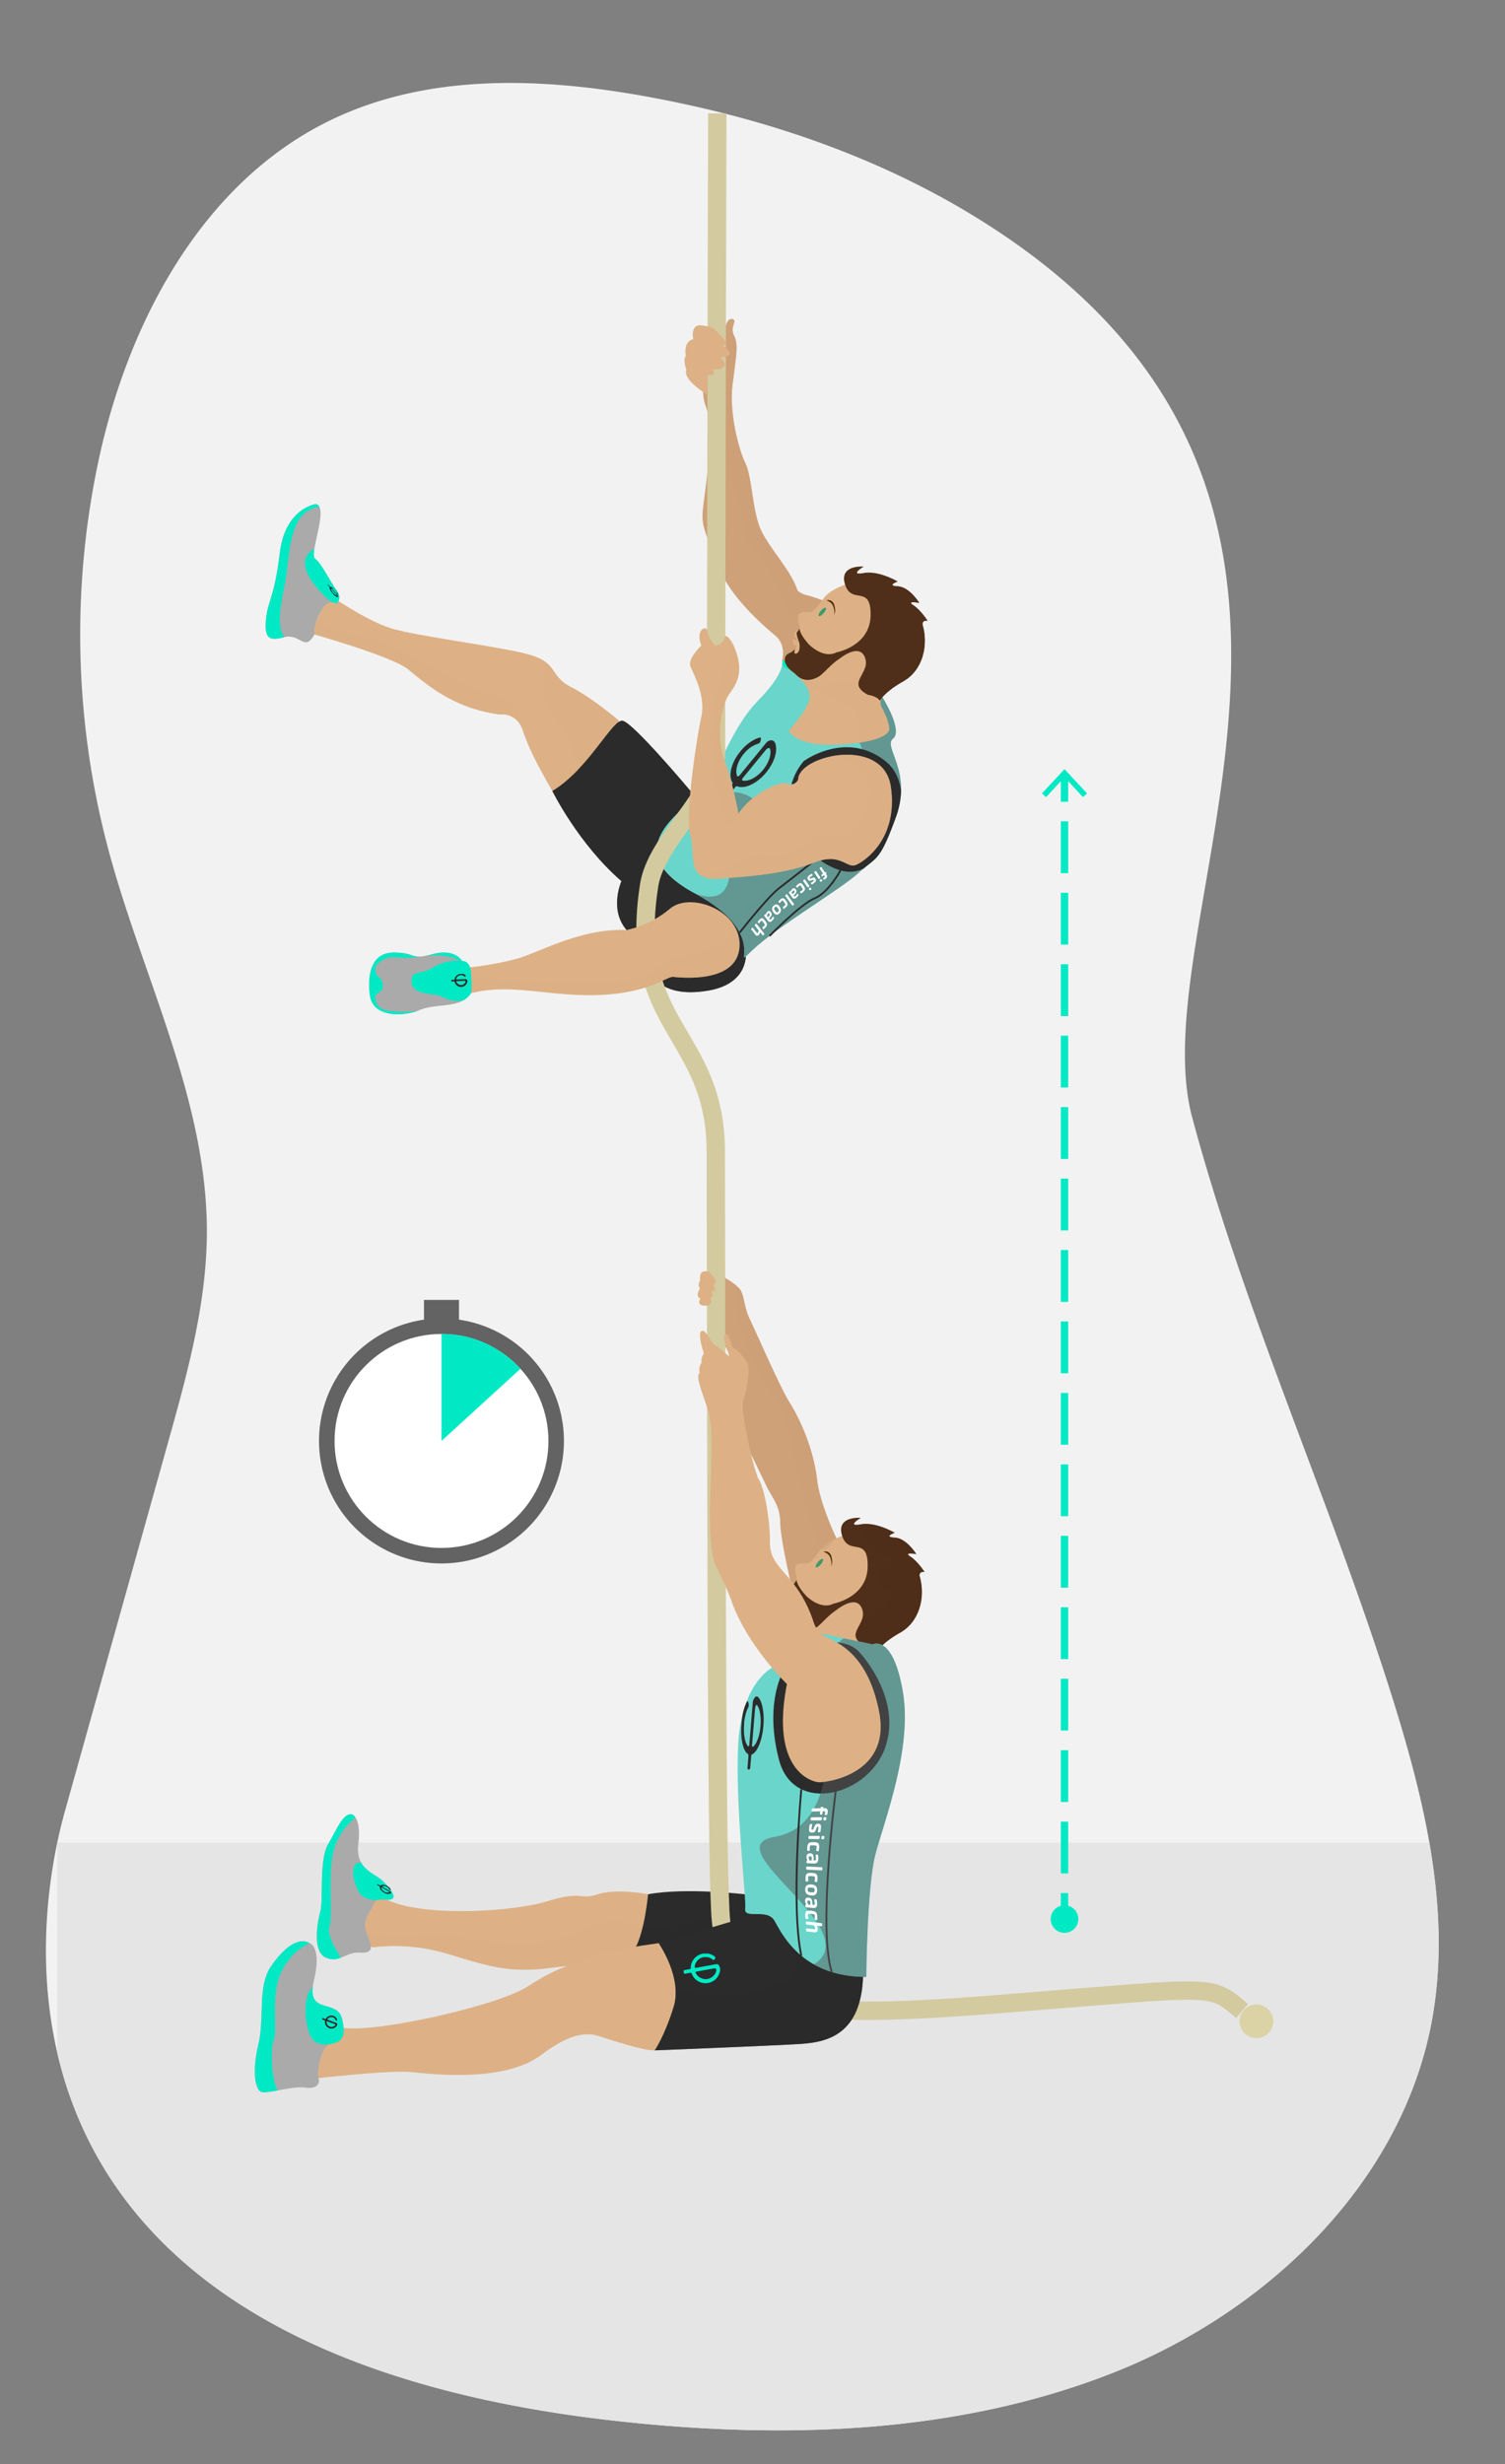 <svg xmlns="http://www.w3.org/2000/svg" xmlns:xlink="http://www.w3.org/1999/xlink" viewBox="0 0 820 1342"><rect x="0" y="0" width="820" height="1342" fill="#808080" stroke="none"/><defs><style>.a,.aa,.ab,.o,.v{fill:none;}.b{isolation:isolate;}.c{fill:#f2f2f2;}.d{clip-path:url(#a);}.e{fill:#e5e5e5;}.f,.g{fill:#ddb185;}.g,.i,.k,.m,.n,.u,.x,.y{mix-blend-mode:multiply;}.g,.i,.k,.m,.n,.u{opacity:0.5;}.h,.n{fill:#2b2b2b;}.j{fill:#6ad5cb;}.k{fill:#5b5b5b;}.l,.m{fill:#cea178;}.o{stroke:#d3ca9f;stroke-width:10px;}.aa,.ab,.o,.v{stroke-miterlimit:10;}.p{fill:#aaa;}.q{fill:#3f996e;}.r{fill:#542a05;}.s,.u,.y{fill:#4f2f19;}.t{fill:#00e9c5;}.v{stroke:#2b2b2b;}.w{fill:#fff;}.z{fill:#dbd2a5;}.aa,.ab{stroke:#00e9c5;stroke-width:4px;}.ab{stroke-dasharray:28.21 10.7;}.ac{fill:#636363;}</style><clipPath id="a"><path class="a" d="M542.85,125.4C491.63,91.63,433.47,69.75,373.5,56.8c-64.48-13.92-134.65-20-193.94,8.91C110.33,99.48,70.1,174.83,53.84,250.12a454.35,454.35,0,0,0,4.87,211.27c18.56,70.12,54.21,137.28,54,209.82-.12,38.94-10.7,77-21.19,114.5L35.72,985.1c-8,28.67-81.22,292.4,303.2,333.65,89.59,9.62,182.71,6.58,266.63-26.23S763.28,1189.78,780,1101.23c10.83-57.46-2.73-116.62-20.05-172.48-33.42-107.79-81-211-110.33-320S769,274.5,542.85,125.4Z"/></clipPath></defs><g class="b"><path class="c" d="M542.85,125.4C491.63,91.63,433.47,69.75,373.5,56.8c-64.48-13.92-134.65-20-193.94,8.91C110.33,99.48,70.1,174.83,53.84,250.12a454.35,454.35,0,0,0,4.87,211.27c18.56,70.12,54.21,137.28,54,209.82-.12,38.94-10.7,77-21.19,114.5L35.72,985.1c-8,28.67-81.22,292.4,303.2,333.65,89.59,9.62,182.71,6.58,266.63-26.23S763.28,1189.78,780,1101.23c10.83-57.46-2.73-116.62-20.05-172.48-33.42-107.79-81-211-110.33-320S769,274.5,542.85,125.4Z"/><g class="d"><rect class="e" x="31.2" y="1003.44" width="752.64" height="320.1"/></g><path class="f" d="M337.29,392.48s-15-12.73-26.25-18.36-7.12-12.74-21.37-17.24-62.25-10.23-76.5-14.68-34.5-18.7-34.5-18.7l-9,21.53s43.5,12.22,52.5,19.35,24,21.37,50.25,24.74c0,0,9-1.5,12.37,8.63s8.79,20.25,16.13,33S337.29,392.48,337.29,392.48Z"/><path class="g" d="M311,374.12c-10-5-7.88-11.12-17.14-15.59h0c7.49,11-4,17,7,31a80.44,80.44,0,0,1,14.3,29.37l9.18-6c7.08-10.15,12.89-20.38,12.89-20.38S322.29,379.75,311,374.12Z"/><path class="h" d="M376.24,430.78s-31.45-37.53-37.07-38.28-18.38,26.31-38.25,38.28c0,0,14.2,28.84,37.66,49.1,0,0-6.91,15.37,2.84,26.62s7.87,39,44.25,33,18.38-47.16-3.56-51l-.57-56.66Z"/><g class="i"><path class="h" d="M397.09,497.32c-3.43,7.78-11.46,18.81-29.17,17.14-27-2.54-29.34-34.58-29.34-34.58s-6.91,15.37,2.84,26.62,7.87,39,44.25,33C412.91,535,409.65,510.79,397.09,497.32Z"/><path class="h" d="M382.06,484.31l-.52-52.43-5.3-1.1s-31.45-37.53-37.07-38.28c-4.14-.55-12.12,13.91-23.95,26.37C318.24,454.49,358.31,475.13,382.06,484.31Z"/></g><path class="j" d="M480.76,379.66s11.46,18.09,5.81,22.59,10.66,17.63,1.56,42.75-10.6,21.38-20.35,30.38-43.86,28.87-57.74,42,11.92-7.5-31.35-30.76-7.27-44.62,2.85-54.74,15.75-34.28,31.5-50.33,13.13-22.05,13.13-22.05Z"/><path class="k" d="M486.57,402.25c5.65-4.5-5.81-22.59-5.81-22.59l-6.28-2.32-14,5.69,8,21.36s18.31,52.57-15.63,62-27.42-44.24-62.42-33.58l7,41.17s1.54,20.25-18.73,12.62C422,509.88,396.17,530.5,410,517.38s48-33,57.74-42S479,470.12,488.13,445,480.92,406.75,486.57,402.25Z"/><path class="l" d="M394.72,182.6s.29-9.37,4-8.88-1.25,4.09,1.23,9,1.17,10.91-.8,26.61,3.43,35.74,7,43,3.75,24.87,7.95,35.13,16.94,23,20.36,34c0,0,1.44,1.92,5.54,2.79a77.06,77.06,0,0,1,15.57,6.1C458.13,332,439.74,365,439.74,365l-13.57-5.48s2.35-8.18-3.62-13.24-25-21-31.58-38.84-8.41-19.76-8.18-27.64,7.32-43.67,1.76-58.47S390.7,191.48,394.72,182.6Z"/><path class="m" d="M388.19,203c-6.7,3.61,6.18,7.94,6.93,33s12.25,45.39,10,52.82,11.63,9.27,20.36,36.2c7.95,24.54,6.86-5.1,29.2,10.22,1-2.68,1.47-4.53.9-4.88a77.06,77.06,0,0,0-15.57-6.1c-4.1-.87-5.54-2.79-5.54-2.79-3.42-11-16.17-23.75-20.36-34s-4.42-27.9-7.95-35.13-8.93-27.28-7-43,3.28-21.66.8-26.61C400,182.76,394.89,199.42,388.19,203Z"/><path class="f" d="M483.91,375c7.5-7.13,28.88-19.88,12.94-43.69s-42.38-13.12-48-5.62-5.81,7.68-9.19,7.68-6.19,0-4.12,6.94c0,0,.52,3.26-.66,3.64l-1.78.09s-.84.38,0,2.35a26,26,0,0,0,1.69,3.28,20.9,20.9,0,0,1-2.06-1.38c-1-.78-1.22,2.13,0,2.78l1.22.66s-.23,2.36-3.85,3.94-3.56,6.09,1.57,10.09,11.25,10.37,9,16.37-9.63,14.5-10.57,15.44,4,7.13,17.94,7.88,37.56-2.06,36.44-9.19a26.81,26.81,0,0,0-3.17-9.15,2.1,2.1,0,0,0,0-.49,4.79,4.79,0,0,1-.78-1,7.27,7.27,0,0,1-.64-1.64h0C479.42,381.92,479.86,378.84,483.91,375Z"/><path class="g" d="M483.91,375c.88-.84,2-1.76,3.15-2.76-3.13-8.67-7.2-14.73-12-10-11.52,11.26-19.13,8.29-19.13,8.29-7,6-21.3-2.23-21.3-2.23,8.45,8.75,20.3,9.24,29.65,17.69,5.47,4.94,5.29,12.78,4.2,18.44,9.15-1.39,16.65-4.05,16-8.14a26.81,26.81,0,0,0-3.17-9.15,2.1,2.1,0,0,0,0-.49,4.79,4.79,0,0,1-.78-1,7.27,7.27,0,0,1-.64-1.64h0C479.42,381.92,479.86,378.84,483.91,375Z"/><path class="l" d="M445.25,806.09c-1.5-13-6.59-28.77-15.44-43-5-8.08-17.81-37.5-21.31-44.75s-2.75-13.75-6-17a38.57,38.57,0,0,0-8-5.75,31.39,31.39,0,0,1-4.6-4.87c-1.78-2.5-3.65,4.5,1.35,7a5.93,5.93,0,0,1,2.85,3.64c-.64,10.18-1.65,30.36.4,31.48,2.75,1.5,4.75,11.75,5.5,23.75s5.75,28.25,5.75,28.25,9,18.5,12,24.75,7.25,10.25,7.35,19.5,6.17,34.73,6.17,34.73l24.42-26.1S446.75,819.09,445.25,806.09Z"/><path class="f" d="M433.24,861.34c1.17-.37.7-3,.7-3-2.06-6.93.75-6.93,4.12-6.93s3.56-.19,9.19-7.69,32.06-18.19,48,5.62-5.44,36.57-12.94,43.69-2.62,11.63-2.62,11.63,1.31,6.56-13.88-3.38-26.06-15.56-26.06-15.56l-9.94-20.06Z"/><path class="f" d="M353.12,1031.58s-16.87-3.38-27.37,0-7.87-2.24-27.37,3.76-72.76,9.36-90.76-2.63-15.74,23.63-15.74,23.63l11.24,4.13a100.16,100.16,0,0,1,40.13,3.37c21.37,6.38,33.37,10.88,56.25,7.88s36.75-1.5,36.75-1.5l20.5.37Z"/><path class="g" d="M355.81,1060.47l-5.55-11.36s-7.26-3.57-19.26-2.79-31,18.47-65.5,10.87-63.56,2.65-66.53-7.22c-1.46-4.85-3.22.54-4.63,7.28l8.78,3.22a100.16,100.16,0,0,1,40.13,3.37c21.37,6.38,33.37,10.88,56.25,7.88s36.75-1.5,36.75-1.5l7.93.14,11.63-9.89Z"/><path class="h" d="M405.76,1031.58s-32.38-3.76-52.64,0c0,0-1.87,19.89-6.74,28.89,0,0,61.95-10.52,70.12-15.28,1.74-1,0-4.14,0-4.14Z"/><path class="n" d="M350.26,1049.11a49.26,49.26,0,0,1-3.88,11.36s44.6-7.58,63.1-12.78l-3.48-8.22S361.52,1052.62,350.26,1049.11Z"/><path class="f" d="M358.9,1058.26s-25.65,3-39.9,8.58-16.88,5.63-32.25,15.38S206.5,1107,187,1104.34s-12,8.25-12,8.25l-3.38,15-1.87,4.5s42.37-4.87,53.63-3.75,51.37,6,71.62-9.37,28.88-10.88,33.75-9.38,21.93,7.24,28,7,14.75-11.12,14.75-11.12V1068Z"/><g class="i"><path class="f" d="M174.65,1119.13l1.71-2.54S174.25,1117.9,174.65,1119.13Z"/><path class="f" d="M356.75,1116.59c4.91-.19,11.54-7.36,13.88-10.09L368,1082.24s-23-7.83-40.49-4.49-16.47,31.34-53.23,38.84-62.77,3.5-84.77,4.5c-11.26.51-14.43-.68-14.85-2l-1.68,2.5-1.35,6-1.87,4.5s42.37-4.87,53.63-3.75,51.37,6,71.62-9.37,28.88-10.88,33.75-9.38S350.68,1116.83,356.75,1116.59Z"/></g><path class="o" d="M676.75,1095.18c-18-15.17-12-13.34-135-3.59s-144,0-148.88-45.27c-2.35-21.79-2.49-187.55-2.86-419.07C389.9,562,341.5,559.5,353.69,482.1c4-25.14,36.4-48.21,36.43-71.71.22-190,.7-348.64.7-348.64"/><path class="h" d="M358.9,1058.26s13.1,18.83,8.1,34.83-10.25,23.5-10.25,23.5,63.75-2.5,79.5-3.5,32.75-6,34-36.5-53.75-35.54-53.75-35.54Z"/><path class="p" d="M168.75,1058.26s6.75,1.79,2.25,20.56,12.5,9.52,15.25,20.27-.42,13-6,14-7.73,15.67-6.74,18.58-.76,6.17-7.26,5.17-19.75,3.25-23.5,2.5-5.5-11.25-2-25.75-.5-31.75,6.75-42.5S162.75,1054.68,168.75,1058.26Z"/><path class="p" d="M191.78,988.09s5.22,1.5,3.47,15.75,8.25,15.75,13.25,20.5,9,10.5,2.5,10.25-6.08-.25-7.92,3.5-6.2,8.63-3.08,15.5,3.5,10.25-4,9.75-11.25,6-18.5,2.75-4.75-18.59-3-25-.75-28.21,4.25-36.71S186.82,987.34,191.78,988.09Z"/><ellipse class="q" cx="446.44" cy="851.31" rx="2.91" ry="1.02" transform="translate(-490.98 638.51) rotate(-49.54)"/><path class="r" d="M448.76,845.07a3,3,0,0,1,2.69.3,3.85,3.85,0,0,1,1.53,2.3,11.41,11.41,0,0,1,.43,2.58,3.86,3.86,0,0,1-.62,2.5l-.08-.07a3.59,3.59,0,0,0,.2-2.38,11,11,0,0,0-.68-2.36,4.78,4.78,0,0,0-1.36-1.75,5,5,0,0,0-2.09-1Z"/><path class="s" d="M503.75,856.09s-3.64-5.78-7.75-8.44,3.25-1.31,3.25-1.31-5.28-8.67-11.75-9,0-2.63,0-2.63-10.25-6.12-18.5-4.62,0-3.5,0-3.5-13.75-1.22-10.12,9.89,14.12-.39,13.87,16.61S454,873.34,454,873.34s-5.73,3.87-14.5-4c0,0-5.25-5.37-5.5-9.12a5,5,0,0,1-1.43,2.21c-1.3,1.39,8.73,23.61,10.72,24.29s7.07-6.58,12.4-9.88c0,0,11.06-9.25,14.06-.5s-10.5,13.5,1.5,20c0,0,5.25.75,6.5,3.25,0,0,2.5-4.75,12.75-10.5s14-19,10.51-31C501,858.09,500.75,855.59,503.75,856.09Z"/><path class="t" d="M391.81,1070.36a1.62,1.62,0,0,0-1.62-.69h0l-11.07,2a.57.57,0,0,1-.65-.45.49.49,0,0,1,0-.17,6,6,0,0,1,4.91-5.22l.24,0h.09l.18,0h.05l.49,0h.29a4.23,4.23,0,0,1,.5,0h0l.24,0h0a3.52,3.52,0,0,1,.49.11h0a3.68,3.68,0,0,1,.47.15h0l.21.08,0,0,.2.08h0l.21.11.06,0a7.4,7.4,0,0,1,.84.53,2.69,2.69,0,0,1,.32.27.68.68,0,0,0,.95,0l.06-.07.39-.57a.67.67,0,0,0-.11-.89,7.69,7.69,0,0,0-1.18-.85h0l-.29-.16h0l-.28-.14-.05,0a6.21,6.21,0,0,0-.59-.26l-.06,0-.61-.2h-.06l-.28-.08s0,0,0,0l-.32-.07h-.06l-.28,0h-.05l-.31,0h-.06l-.28,0h-.8l-.33,0h0l-.3,0h-.08l-.33.06h0a8,8,0,0,0-6.61,7.87.56.56,0,0,1-.46.55l-3,.54a.56.56,0,0,0-.45.65l.16.87a.56.56,0,0,0,.65.46l3-.54a.54.54,0,0,1,.61.35,8,8,0,0,0,15.5-1.78,3.52,3.52,0,0,0-.59-2.42Zm-9,7.17a6,6,0,0,1-3.76-3.1.54.54,0,0,1,.25-.74.3.3,0,0,1,.15,0l9.74-1.75a1,1,0,0,1,1.11.78,1,1,0,0,1,0,.38,6,6,0,0,1-7.17,4.56l-.31-.08Z"/><path class="u" d="M487.5,834.71s-21-4.73-17.23,1.82,12.23,12.25,17.23,12.91c0,0-2.89,6.15-7.69,6.15,0,0-.69,10.5,4.75,10.5,0,0,4.42,8.74-14.82,15.62-1.78,5.61-7.79,9.6,1.51,14.63,0,0,5.25.75,6.5,3.25,0,0,2.5-4.75,12.75-10.5s14-19,10.51-31c0,0-.26-2.5,2.74-2,0,0-3.64-5.78-7.75-8.44s3.25-1.31,3.25-1.31-5.28-8.67-11.75-9S487.5,834.71,487.5,834.71Z"/><path class="n" d="M429.81,1060.47s14.69,13.92-10.31,21.77-51.18,2.53-51.51,0h0a27.59,27.59,0,0,1-1,10.85c-5,16-10.25,23.5-10.25,23.5s63.75-2.5,79.5-3.5,32.75-6,34-36.5v0Z"/><path class="j" d="M420.61,908.23s-16.49,8.24-18.36,41.24,4.5,84,3.75,90,11.85-.38,15.86,6.37,14.52,30.75,50.14,30.75c0,0,.38-48.75,4.88-66.37s20.49-57.77,15-89.25-16.5-25.5-16.5-25.5L445,889.09Z"/><path class="h" d="M468.1,899.59s23.4,24.5,14.4,51.5-50,37.5-58,7.5.5-52.5,11-59S461.21,892.09,468.1,899.59Z"/><path class="v" d="M455.69,972.59s-10.3,77.22-2.5,101.36"/><path class="k" d="M491.88,921c-5.5-31.48-16.5-25.5-16.5-25.5l-15.71-3.3s-11.17,6.92-9.67,31.42,5.22,71-28.14,76.74,51.39,51.06,21.52,69.41c7.07,4,16.35,6.85,28.62,6.85,0,0,.38-48.75,4.88-66.37S497.37,952.45,491.88,921Z"/><path class="f" d="M395.75,734.2s-2.49-8.36,0-7.61,2.25,7,4,7.61,5.25,4.89,7.25,7.64,0,15-2,20.5,6,39.82,8.51,43.57,6,19.82,6,34.57,15.25,16.36,24,43.61a13.37,13.37,0,0,0,5.87,7c4.62,2.75,23.13,7.5,29.63,41.25s-28.25,38.25-32.5,38.25-26.94-6.53-17.75-53.5c0,0-21-20.25-29.75-44s-10.75-16.76-12-38.38,3-54.62-1.5-67.62-6.25-17.75-4.25-19.5a6.25,6.25,0,0,1,1-5.5,6.87,6.87,0,0,1,1.25-5s-3.75-11-1.25-12.25,4.75,6.75,8,8.25S401.51,744.05,395.75,734.2Z"/><path class="h" d="M420,403.16a3.89,3.89,0,0,0-2.73,1.61h0l-14.32,17.5c-.4.48-.93.68-1.21.46a.58.58,0,0,1-.11-.15c-1.25-3,.2-7.9,3.58-12l.32-.39.1-.13c.08-.1.17-.19.25-.28l.07-.08c.21-.23.44-.47.67-.7l.07-.07.3-.29.05-.06c.24-.22.48-.44.73-.65l0,0,.35-.3h0c.26-.2.52-.41.76-.58l.05,0c.25-.18.51-.36.76-.52h0l.36-.22.07,0,.33-.19,0,0,.36-.19.1-.06c.51-.25,1-.47,1.52-.66l.63-.18a2.15,2.15,0,0,0,1.31-1.38l0-.14.2-1.12c.09-.55-.22-.86-.73-.72a14.89,14.89,0,0,0-2.2.83h0c-.17.08-.33.15-.51.25h0l-.48.25-.08.05c-.34.18-.67.37-1,.58l-.09.06-1,.66-.1.07-.45.33,0,0-.48.38-.1.08c-.15.11-.29.23-.43.35l-.07.06-.47.41a.73.73,0,0,1-.09.08l-.39.36-.1.09-.47.46-.06.06c-.14.13-.27.27-.4.41l-.11.11-.45.47,0,.06-.4.44-.1.14-.43.51h0c-4.93,6-6.73,13.19-4.28,17,.18.26.05.77-.29,1.19L394.92,432c-.4.48-.5,1-.23,1.27l.79.64c.27.22.81,0,1.2-.47l3.87-4.73c.34-.41.8-.64,1.09-.53,4.85,1.9,12.73-2.55,17.59-9.92,3.26-4.94,4.45-10.17,3.11-13.61a2.43,2.43,0,0,0-2.38-1.53Zm-8.07,19.68c-2.6,1.85-5.25,2.67-7.29,2.25-.37-.08-.43-.57-.13-1.09a2.48,2.48,0,0,1,.19-.26l12.6-15.4c.68-.83,1.61-1.19,2.07-.8a.71.71,0,0,1,.23.37c1.06,4.19-2.15,10.71-7.17,14.55l-.49.36Z"/><path class="w" d="M449.33,988.08a4.67,4.67,0,0,1,.14-.5,4.7,4.7,0,0,0,.13-.63c0-.15,0-.39-.07-.48a3.83,3.83,0,0,0-1.27-.06c-.06.44-.11.88-.17,1.32,0,.29-.11.44-.42.44h-.5c-.37,0-.47-.08-.42-.46s.11-.86.17-1.29l-4.19.09c-.33,0-.57,0-.51-.44s.07-.55.11-.82.26-.39.55-.4l4.26-.11.06-.4c0-.29.26-.32.49-.33h.55c.45,0,.3.36.26.7H449a2.17,2.17,0,0,1,1.46.31c.64.53.55,1.42.44,2.27,0,.26-.12.93-.39,1.11a.58.58,0,0,1-.28.07h-.09C449.89,988.46,449.28,988.47,449.33,988.08Zm-.72,2.72.06-.5c.06-.48.15-.71.66-.71h.45c.41,0,.54.16.49.58,0,.2,0,.41-.08.62a.6.6,0,0,1-.55.54h-.52C448.76,991.33,448.56,991.21,448.61,990.8Zm-7,.09.06-.5c.06-.47.15-.69.66-.7l5-.08c.41,0,.54.17.49.58,0,.21-.06.41-.08.62a.61.61,0,0,1-.55.54h-.08l-5,0c-.36,0-.56-.11-.51-.51Z"/><path class="w" d="M440.88,995.57a12.13,12.13,0,0,1,.3-1.87c.1-.39.27-.36.63-.37H442c.28,0,.58,0,.54.38s-.09.45-.15.68c-.09.44-.17.9-.22,1.36s-.07.65.41.65a.74.74,0,0,0,.43-.08,10.61,10.61,0,0,0,.66-1.47c.11-.25.24-.5.38-.75a1.6,1.6,0,0,1,1.55-.94c2,0,1.78,1.36,1.6,3a8.22,8.22,0,0,1-.13,1c-.08.47-.19.66-.69.65s-.8,0-.74-.49c0-.22.08-.46.12-.68a9.36,9.36,0,0,0,.17-1.06c0-.5.15-.77-.42-.77a.38.38,0,0,0-.25.07,7.73,7.73,0,0,0-.77,1.66c-.44,1-.83,1.51-1.95,1.5C440.85,998,440.7,997.18,440.88,995.57Z"/><path class="w" d="M447.5,1001.05c0-.16,0-.33.05-.49,0-.48.13-.71.64-.7h.45c.41,0,.54.18.5.59l-.06.63a.55.55,0,0,1-.54.52H448C447.67,1001.59,447.46,1001.46,447.5,1001.05Zm-7-.07c0-.17,0-.33,0-.49.05-.47.13-.69.64-.69l5,0c.41,0,.54.18.5.59l-.06.62a.55.55,0,0,1-.54.52H446l-5-.06c-.36,0-.56-.12-.52-.52Z"/><path class="w" d="M439.82,1007.25c0-.37,0-.74,0-1.11.21-2.54,1.11-2.95,3.49-2.92s3.2.49,3,3.07a10.74,10.74,0,0,1-.15,1.12c-.07.39-.07.72-.49.71h0c-.32,0-1,0-1-.5a4.54,4.54,0,0,1,.09-.51,10.66,10.66,0,0,0,.2-1.24c.05-.55-.05-.66-.54-.78a5.34,5.34,0,0,0-1.26-.13,10.3,10.3,0,0,0-1.24,0c-.58,0-.65.25-.7.81a8.69,8.69,0,0,0,0,1.25,2.9,2.9,0,0,1,0,.51.37.37,0,0,1-.15.31,2.32,2.32,0,0,1-.88.13C439.79,1008,439.83,1007.66,439.82,1007.25Z"/><path class="w" d="M439.46,1014.19c0-.24,0-.49,0-.73s.21-.37.48-.36a3.49,3.49,0,0,1-.5-2,1.74,1.74,0,0,1,2-1.8c1.4,0,1.81.9,1.86,2.19a13.45,13.45,0,0,1,0,1.68c.52,0,1.23.12,1.27-.62a9.25,9.25,0,0,0-.14-1.9,1.13,1.13,0,0,1,0-.32c0-.46.47-.36.79-.35a.45.45,0,0,1,.52.38,9.87,9.87,0,0,1,.1,2.17,2.68,2.68,0,0,1-.7,1.87,3,3,0,0,1-2.1.41l-3.11-.13C439.6,1014.72,439.43,1014.58,439.46,1014.19Zm2.76-1c0-.2,0-.43.06-.64a5.62,5.62,0,0,0,0-.82c0-.56-.2-.78-.75-.8-.31,0-.87,0-.89.46a2.9,2.9,0,0,0,.52,1.77Z"/><path class="w" d="M439.27,1017.63c0-.15,0-.31,0-.46,0-.47.1-.69.61-.67l7.68.35c.41,0,.54.2.52.61l0,.6a.49.49,0,0,1-.49.5h-.08l-7.68-.38C439.46,1018.15,439.25,1018,439.27,1017.63Z"/><path class="w" d="M438.91,1023.85a10.28,10.28,0,0,1,0-1.11c.09-2.53,1-2.91,3.36-2.79s3.23.61,3.14,3.18c0,.37-.05.75-.1,1.11s0,.73-.46.7h0c-.32,0-1-.07-1-.54a4.43,4.43,0,0,1,.06-.51,9.91,9.91,0,0,0,.15-1.22c0-.56-.08-.67-.58-.81a6.82,6.82,0,0,0-1.27-.18c-.41,0-.82,0-1.23,0-.58,0-.65.22-.67.78a8.58,8.58,0,0,0,.06,1.24,4.36,4.36,0,0,1,0,.51.34.34,0,0,1-.14.31,2.45,2.45,0,0,1-.87.1C438.9,1024.56,438.94,1024.25,438.91,1023.85Z"/><path class="w" d="M438.72,1029c0-2.16,1.3-2.9,3.31-2.76s3.23,1,3.19,3.24-1.26,2.91-3.3,2.75S438.68,1031.14,438.72,1029Zm4.71,1.43c.43-.21.42-.6.43-1.05s0-.84-.39-1.1a3.23,3.23,0,0,0-1.48-.36,3,3,0,0,0-1.49.15c-.41.2-.41.61-.42,1s0,.83.38,1.1a3.57,3.57,0,0,0,1.48.35,3.4,3.4,0,0,0,1.49-.11Z"/><path class="w" d="M438.84,1038.15v-.72c0-.3.19-.36.46-.33a3.78,3.78,0,0,1-.64-2c0-1.26.69-1.79,1.92-1.69,1.4.12,1.87,1,2,2.3a11.57,11.57,0,0,1,.11,1.66c.52,0,1.24.19,1.23-.54a8.71,8.71,0,0,0-.27-1.9,1.22,1.22,0,0,1,0-.32c0-.46.45-.34.77-.32a.53.53,0,0,1,.54.42,9.45,9.45,0,0,1,.25,2.17,2.36,2.36,0,0,1-.57,1.82,2.79,2.79,0,0,1-2.08.3l-3.12-.3C439,1038.69,438.84,1038.54,438.84,1038.15Zm2.7-.84c0-.2,0-.42,0-.63a7.69,7.69,0,0,0,0-.83c-.08-.55-.25-.78-.81-.83-.31,0-.86,0-.86.41a3.22,3.22,0,0,0,.64,1.79Z"/><path class="w" d="M438.83,1044.27a10.15,10.15,0,0,1-.07-1.1c-.06-2.52.81-2.86,3.2-2.62s3.26.75,3.32,3.31a8,8,0,0,1,0,1.1c0,.39,0,.72-.41.67h0c-.32,0-1-.11-1-.58a2.74,2.74,0,0,1,0-.5,9.87,9.87,0,0,0,.07-1.22c0-.55-.11-.66-.62-.83a6.35,6.35,0,0,0-1.29-.23c-.41,0-.82-.07-1.23-.08-.58,0-.64.19-.62.75a8.69,8.69,0,0,0,.13,1.24,4.43,4.43,0,0,1,.06.51.33.33,0,0,1-.12.3,2.26,2.26,0,0,1-.87.06C438.87,1045,438.89,1044.68,438.83,1044.27Z"/><path class="w" d="M439.19,1051.26l0-.68c0-.37.23-.43.56-.39l3.3.39c.18,0,.89.14,1,0a.55.55,0,0,0,.09-.41,3.34,3.34,0,0,0-.66-1.65l-3.82-.45c-.36,0-.59-.17-.6-.57,0-.23,0-.45,0-.68s.18-.44.48-.41l7.82.88c.41.05.56.23.57.64,0,.2,0,.4,0,.59a.42.42,0,0,1-.45.47l-.08,0-2.39-.28a4.78,4.78,0,0,1,.51,1.82c.05,1.21-.5,1.93-1.74,1.78l-4-.49C439.43,1051.79,439.2,1051.66,439.19,1051.26Z"/><path class="w" d="M448.53,478.16a2,2,0,0,1,.32-.17,4.4,4.4,0,0,0,.39-.26c.08-.06.22-.16.22-.28a3.33,3.33,0,0,0-.48-.84l-.78.58c-.17.12-.28.16-.41,0l-.21-.32c-.16-.23-.15-.34.08-.51l.76-.56c-.58-.88-1.16-1.76-1.73-2.65-.13-.21-.2-.39.05-.56l.49-.36c.22-.15.32,0,.44.15.58.9,1.16,1.79,1.75,2.68l.23-.17c.18-.13.28,0,.38.14s.15.23.22.34c.19.28-.07.39-.27.53l.22.33a1.86,1.86,0,0,1,.42,1.08,1.93,1.93,0,0,1-1,1.45c-.15.12-.54.41-.74.33a.36.36,0,0,1-.16-.14l0-.05C448.55,478.71,448.29,478.33,448.53,478.16Zm-1.76,1,.3-.23c.28-.21.44-.27.65.05l.19.28a.38.38,0,0,1-.09.61l-.37.27a.36.36,0,0,1-.52-.06l0-.05-.19-.28C446.56,479.49,446.53,479.3,446.77,479.12Zm-2.95-4.44.3-.22c.28-.21.44-.27.65.06.69,1.05,1.38,2.1,2.08,3.14a.38.38,0,0,1-.1.61l-.36.28a.36.36,0,0,1-.52-.07.05.05,0,0,1,0-.05q-1.06-1.56-2.1-3.15c-.15-.23-.17-.42.08-.6Z"/><path class="w" d="M440.94,476.7a9,9,0,0,1,1.15-.79c.26-.15.32,0,.47.21l.09.15c.13.17.23.38,0,.54a3.18,3.18,0,0,1-.44.26c-.28.18-.56.37-.83.58s-.39.3-.19.6a.49.49,0,0,0,.23.24,5.94,5.94,0,0,0,1.08-.36q.28-.09.57-.15a1,1,0,0,1,1.16.49c.84,1.24,0,1.84-.91,2.58-.2.15-.38.3-.58.43s-.44.23-.66-.09-.36-.49-.06-.72c.13-.1.29-.19.42-.28a7.33,7.33,0,0,0,.64-.45c.3-.23.48-.32.24-.67a.24.24,0,0,0-.15-.13,5.52,5.52,0,0,0-1.22.39c-.75.26-1.18.27-1.66-.45C439.57,478,440,477.44,440.94,476.7Z"/><path class="w" d="M440.84,483.78l.28-.23c.28-.22.44-.28.66,0l.2.28a.39.39,0,0,1-.08.62l-.36.29a.35.35,0,0,1-.52-.07l0,0-.2-.28A.39.39,0,0,1,440.84,483.78Zm-3.06-4.47.28-.23c.28-.22.44-.28.66.05.71,1.06,1.43,2.12,2.16,3.17a.39.39,0,0,1-.09.62l-.36.29a.35.35,0,0,1-.52-.07s0,0,0,0c-.74-1.05-1.46-2.11-2.18-3.18a.39.39,0,0,1,.07-.61Z"/><path class="w" d="M434,482.23q.3-.3.63-.57c1.5-1.22,2.12-.86,3.16.66s1.18,2.26-.28,3.49c-.22.18-.44.34-.67.5s-.42.34-.61.07v0c-.15-.2-.45-.63-.18-.86a3.62,3.62,0,0,1,.32-.22,6.28,6.28,0,0,0,.75-.52c.32-.27.33-.38.18-.75a4.72,4.72,0,0,0-.51-.87,8.36,8.36,0,0,0-.57-.76c-.28-.34-.42-.29-.76,0s-.46.43-.68.66a1.44,1.44,0,0,1-.27.28.25.25,0,0,1-.24.07c-.11,0-.41-.38-.48-.48C433.61,482.58,433.81,482.45,434,482.23Z"/><path class="w" d="M430,485.7l.42-.36c.18-.15.31-.06.43.11a2.83,2.83,0,0,1,.84-1.36c.74-.62,1.38-.47,1.93.32a1.66,1.66,0,0,1-.33,2.33,8.39,8.39,0,0,1-.91.88c.24.33.52.83.94.47a7.15,7.15,0,0,0,.95-1.1.93.93,0,0,1,.16-.18c.27-.22.42.1.57.3a.42.42,0,0,1,0,.53,7,7,0,0,1-1.1,1.21,1.75,1.75,0,0,1-1.33.55c-.55-.1-.91-.61-1.24-1.08l-1.41-2C429.81,486.08,429.8,485.89,430,485.7Zm1.86,1.2.38-.3a6.14,6.14,0,0,0,.45-.43.61.61,0,0,0,.08-.9c-.14-.2-.41-.53-.66-.31a2.38,2.38,0,0,0-.72,1.27Z"/><path class="w" d="M428,487.43l.27-.24c.27-.23.43-.3.66,0,1.16,1.66,2.35,3.3,3.55,4.93a.4.4,0,0,1-.06.63l-.33.3a.34.34,0,0,1-.51,0,.21.21,0,0,0,0-.06q-1.81-2.43-3.57-4.93C427.85,487.83,427.81,487.63,428,487.43Z"/><path class="w" d="M424.44,490.55a6.92,6.92,0,0,1,.6-.61c1.45-1.31,2.08-.95,3.19.58s1.28,2.31-.14,3.62a8.3,8.3,0,0,1-.64.54c-.24.18-.41.36-.61.09v0c-.15-.2-.48-.64-.22-.88a1.66,1.66,0,0,1,.31-.23c.25-.18.5-.37.73-.57s.32-.4.15-.78a5.22,5.22,0,0,0-.55-.88,7.55,7.55,0,0,0-.6-.77c-.3-.35-.44-.29-.76,0a7.3,7.3,0,0,0-.65.71,3.73,3.73,0,0,1-.26.3.26.26,0,0,1-.24.07c-.1,0-.42-.38-.49-.48C424,490.93,424.23,490.78,424.44,490.55Z"/><path class="w" d="M421.53,493.19c1.21-1.15,2.25-.76,3.2.54s1.11,2.52-.09,3.68-2.23.81-3.21-.51S420.3,494.35,421.53,493.19Zm1.67,3.65c.33.15.54-.07.78-.3s.46-.45.39-.83a2.76,2.76,0,0,0-.57-1.1,2.59,2.59,0,0,0-.85-.83c-.31-.14-.54.07-.78.3s-.47.43-.4.83a2.79,2.79,0,0,0,.58,1.09,2.69,2.69,0,0,0,.84.84Z"/><path class="w" d="M416.5,498.27l.4-.4c.16-.16.3-.08.43.1a3,3,0,0,1,.75-1.46c.7-.69,1.35-.56,1.95.25a1.78,1.78,0,0,1-.18,2.45,8.81,8.81,0,0,1-.85,1c.26.34.57.84,1,.44a6.67,6.67,0,0,0,.88-1.19.7.7,0,0,1,.15-.19c.25-.25.42.08.58.29a.43.43,0,0,1,.07.54,7.49,7.49,0,0,1-1,1.33,1.67,1.67,0,0,1-1.29.64c-.56-.09-.95-.61-1.3-1.08l-1.54-2C416.3,498.67,416.29,498.48,416.5,498.27Zm1.92,1.18.36-.33a3.89,3.89,0,0,0,.43-.48.65.65,0,0,0,0-.94c-.15-.2-.44-.53-.68-.3a2.53,2.53,0,0,0-.64,1.37Z"/><path class="w" d="M413.1,501.62a7.16,7.16,0,0,1,.57-.65c1.37-1.42,2-1.08,3.21.48s1.41,2.35.07,3.78a8.37,8.37,0,0,1-.62.57c-.22.2-.38.4-.6.12h0c-.17-.21-.52-.66-.27-.92a2.34,2.34,0,0,1,.3-.25,8.17,8.17,0,0,0,.7-.62c.29-.31.29-.43.1-.82a5.5,5.5,0,0,0-.59-.89c-.21-.27-.42-.53-.65-.78s-.45-.28-.75,0a7.6,7.6,0,0,0-.62.76,1.91,1.91,0,0,1-.24.32.24.24,0,0,1-.23.09c-.11,0-.45-.39-.53-.49C412.72,502,412.9,501.87,413.1,501.62Z"/><path class="w" d="M409.4,505.69c.12-.14.25-.27.37-.4s.37-.1.54.12l1.69,2.16c.09.12.44.6.56.61s.21-.1.27-.18a2.49,2.49,0,0,0,.53-1.29c-.66-.83-1.3-1.66-1.95-2.5-.18-.24-.24-.45,0-.67l.37-.39c.18-.2.34-.14.5.06q2,2.58,4,5.08a.45.45,0,0,1,0,.68c-.11.11-.21.23-.31.34a.32.32,0,0,1-.51,0l0-.06-1.23-1.53a3.6,3.6,0,0,1-.69,1.28,1.16,1.16,0,0,1-2,0l-2-2.6C409.25,506.12,409.19,505.92,409.4,505.69Z"/><path class="v" d="M436.6,974.36s-5.89,63.19,0,90.71"/><path class="t" d="M426.17,359.5a4.94,4.94,0,0,1,0,2.56s1.6,4,13.7,2.51Z"/><path class="t" d="M186.25,1099.09c-2.56-10-17.51-2.66-15.87-16.85h0c-6.13,4.52-4,22.84-.63,27.72s10.5,3.12,10.5,3.12C185.83,1112.11,189,1109.84,186.25,1099.09Z"/><path class="t" d="M147.5,1071.09c-7.25,10.75-3.25,28-6.75,42.5s-1.75,25,2,25.75c1.6.32,4.94-.27,8.74-1-2.88-2-4.61-21.27-2.37-27.27s-1.87-24.75,4.13-37.14,15.5-15.69,15.5-15.69C162.75,1054.68,154.75,1060.34,147.5,1071.09Z"/><path class="t" d="M179.5,1049.11c1.88-6.11-.75-26.89,1.88-39.66A33.67,33.67,0,0,1,193.5,990v-.47a3.73,3.73,0,0,0-1.72-1.44c-5-.75-8,7.75-13,16.25s-2.5,30.25-4.25,36.71-4.25,21.79,3,25a9.93,9.93,0,0,0,8.33,0C183.81,1063.18,177.94,1054.19,179.5,1049.11Z"/><path class="t" d="M208.5,1024.34c-3.34-3.17-8.92-4.9-11.73-10-7.85-.71-3.39,14.59,0,17.63s8.49,2.85,8.49,2.85h0c.94-.45,2.46-.39,5.74-.27C217.5,1034.84,213.5,1029.09,208.5,1024.34Z"/><path class="f" d="M385.94,692.41c-1.38-.12-4.5-.75-4.5,3.18a4.74,4.74,0,0,0,0,1.69s-1.61,2.69-.09,4.44c0,0-2.85,4.12.27,5.5,0,0-2,2.62.76,3.62,0,0,6.74,1.5,4.62-3.75,0,0,2.7-1.62.41-3.87,0,0,4.38-.13.92-3.5,0,0,3.23-.94.42-4.13S387,692.49,385.94,692.41Z"/><g class="x"><path class="f" d="M468.1,885.32a26.38,26.38,0,0,1-8.84,3.43,11.66,11.66,0,0,1-4.85,0,4.59,4.59,0,0,1-2.17-1.21,3.77,3.77,0,0,1-1-2.19,4,4,0,0,0,1.32,1.82,4.65,4.65,0,0,0,2,.82,13.74,13.74,0,0,0,4.51-.2,42.73,42.73,0,0,0,4.51-1.07C465.1,886.25,466.6,885.8,468.1,885.32Z"/></g><path class="s" d="M505.35,338.05s-3.64-5.78-7.75-8.44,3.25-1.31,3.25-1.31-5.29-8.67-11.75-9,0-2.63,0-2.63-10.25-6.12-18.5-4.62,0-3.5,0-3.5-13.75-1.22-10.13,9.89,14.13-.39,13.88,16.61S455.6,355.3,455.6,355.3s-5.73,3.87-14.5-4c0,0-5.25-5.37-5.5-9.12a5,5,0,0,1-1.43,2.2c-.39.42.23,2.68,1.34,5.67.73,4.55-1,5.95-2.09,5.95s-.25-2.5-.25-2.5h-.07a7.64,7.64,0,0,1-3,2.17c-3.49,1.51-3.54,5.78,1.07,9.67a22.86,22.86,0,0,1,2.89,2.42l.22.2.34.31c5.45,4.6,12-.16,12-.16h0c2.5-1.74,6.51-6.71,10.68-9.29,0,0,11.06-9.25,14.06-.5s-10.5,13.5,1.5,20c0,0,5.25.75,6.5,3.25,0,0,2.5-4.75,12.75-10.5s14-19,10.51-31C502.61,340.05,502.35,337.55,505.35,338.05Z"/><ellipse class="q" cx="448.04" cy="333.27" rx="2.91" ry="1.02" transform="translate(-96.28 457.87) rotate(-49.54)"/><path class="r" d="M450.36,327a3,3,0,0,1,2.69.3,3.83,3.83,0,0,1,1.53,2.3,11.41,11.41,0,0,1,.43,2.58,3.88,3.88,0,0,1-.63,2.5l-.07-.07a3.62,3.62,0,0,0,.2-2.39,11,11,0,0,0-.68-2.35,4.9,4.9,0,0,0-1.36-1.76,5.08,5.08,0,0,0-2.1-1Z"/><path class="g" d="M267.42,378.17c-21-5.67-45.5-23.92-63-29.55s-34.14-5.07-29.95-15.1h0L169.67,345s43.5,12.22,52.5,19.35,24,21.37,50.25,24.74a11.21,11.21,0,0,1,9.35,3.36h0S288.42,383.83,267.42,378.17Z"/><path class="y" d="M489.1,316.67s-21-4.73-17.23,1.82,12.23,12.25,17.23,12.91c0,0-2.89,6.15-7.69,6.15,0,0-.69,10.5,4.75,10.5,0,0,4.42,8.74-14.82,15.62-1.78,5.61-7.79,9.6,1.51,14.63,0,0,5.25.75,6.5,3.25,0,0,2.5-4.75,12.75-10.5s14-19,10.51-31c0,0-.26-2.5,2.74-2,0,0-3.64-5.78-7.75-8.44s3.25-1.31,3.25-1.31-5.29-8.67-11.75-9S489.1,316.67,489.1,316.67Z"/><g class="x"><path class="f" d="M469.7,367.28a26.46,26.46,0,0,1-8.84,3.43,11.83,11.83,0,0,1-4.85,0,4.67,4.67,0,0,1-2.18-1.21,3.85,3.85,0,0,1-1-2.19,4.1,4.1,0,0,0,1.32,1.82,4.47,4.47,0,0,0,2,.81,13.73,13.73,0,0,0,4.51-.19,45.36,45.36,0,0,0,4.51-1.07C466.7,368.21,468.2,367.76,469.7,367.28Z"/></g><path class="m" d="M445.25,806.09c-1.5-13-6.59-28.77-15.44-43-5-8.08-17.81-37.5-21.31-44.75s-2.75-13.75-6-17a31.72,31.72,0,0,0-4.68-3.73s3.49,5.49,4.08,15.48,11.1,36.6,17.1,44,11,21.91,15,41.68,13.27,44.9,13.27,44.9l2.45.4,6-6.4S446.75,819.09,445.25,806.09Z"/><path class="v" d="M446.62,466.41s-16,12.61-22.21,17.35S403,507.87,403,507.87"/><g class="i"><path class="f" d="M479,932.34c-6.5-33.75-25-38.5-29.63-41.25a13.37,13.37,0,0,1-5.87-7c-8.75-27.25-24-28.86-24-43.61s-3.49-30.82-6-34.57S403,767.84,405,762.34s4-17.75,2-20.5-5.5-7-7.25-7.64-1.5-6.86-4-7.61,0,7.61,0,7.61c5.76,9.85-2.25.39-5.5-1.11a3.07,3.07,0,0,1-.46-.27c2.68,2.89,7.55,9.06,8,16.27.68,10-3.67,17.67,0,33.33s-5.32,36.79,8.18,65.23,25.21,26.93,30.6,46.69,51.79,16.81,16.59,75.28C464.31,967.08,484,958.49,479,932.34Z"/><polygon class="f" points="388.04 731.07 388.03 731.06 388.03 731.06 388.04 731.07"/></g><path class="h" d="M183.71,1102.28a.72.72,0,0,0-.46-.62h0l-4.67-1.72a.24.24,0,0,1-.14-.31l0-.07a2.66,2.66,0,0,1,3-.89l.1,0,0,0,.07,0h0l.18.1h0l.08.05h0l.18.12h0l.08.07h0l.16.15h0l.15.17h0l.06.08h0l.05.08h0l.06.08v0a1.79,1.79,0,0,1,.2.39.87.87,0,0,1,.07.17.29.29,0,0,0,.37.2h0l.28-.13a.3.3,0,0,0,.16-.37,3.79,3.79,0,0,0-.26-.58h0l-.07-.13h0l-.07-.11,0,0a2,2,0,0,0-.17-.23v0c-.06-.08-.13-.15-.19-.22h0l-.09-.1h0l-.11-.09,0,0-.1-.08h0l-.12-.09h0l-.1-.07,0,0-.13-.07h0l-.11-.07h0l-.12-.07h0l-.12-.06h0l-.14,0h0a3.55,3.55,0,0,0-4.28,1.52.24.24,0,0,1-.3.11L176,1099a.24.24,0,0,0-.31.15l-.14.37a.24.24,0,0,0,.15.31l1.26.47a.24.24,0,0,1,.15.27,3.55,3.55,0,0,0,6.31,2.78,1.55,1.55,0,0,0,.31-1.06Zm-5,.73a2.64,2.64,0,0,1-.74-2,.25.25,0,0,1,.26-.23l.07,0,4.1,1.51a.41.41,0,0,1,.25.54.32.32,0,0,1-.08.14,2.65,2.65,0,0,1-3.75.14l-.1-.09Z"/><path class="h" d="M213.06,1030.53a.87.87,0,0,0-.45-.54h0l-4.3-2.48c-.12-.07-.18-.18-.14-.25l0,0a3,3,0,0,1,2.73.35l.1.06,0,0,.07,0h0l.17.12,0,0,.07.05h0l.17.14h0l.07.06h0l.16.15h0l.14.15h0l.06.07v0l.05.06h0l0,.07,0,0a2.59,2.59,0,0,1,.19.31.54.54,0,0,1,.07.13.47.47,0,0,0,.34.23h.28c.12,0,.18-.08.13-.18a2.6,2.6,0,0,0-.26-.45h0a.61.61,0,0,0-.07-.1h0a.86.86,0,0,1-.07-.1h0l-.17-.2v0l-.18-.19h0l-.09-.09h0l-.09-.09,0,0-.09-.08h0l-.11-.09,0,0-.09-.07,0,0-.12-.08h0l-.11-.08,0,0-.11-.08h0l-.11-.07,0,0-.13-.08h0c-1.48-.85-3.09-1-3.84-.33-.05,0-.16,0-.26,0l-1.17-.67c-.11-.07-.24-.07-.28,0l-.11.19c0,.06,0,.17.14.24l1.17.67a.26.26,0,0,1,.15.22c-.24,1.12,1,2.67,2.77,3.46a3.57,3.57,0,0,0,3.06.2.53.53,0,0,0,.25-.57Zm-4.55-1.06a2.15,2.15,0,0,1-.75-1.5c0-.08.11-.11.23-.06l.06,0,3.79,2.19c.2.11.31.3.25.42l-.08.06a3.63,3.63,0,0,1-3.4-1l-.1-.09Z"/><path class="h" d="M490.94,430.56c-.86-6.38-3.53-12.11-8.52-16.06-21.5-17-44.5,0-44.5,0-17,20-4.5,52,20,59.5a17.36,17.36,0,0,0,12.48-.92c7.49-6.25,9.52-5.39,17.73-28.08A44.79,44.79,0,0,0,490.94,430.56Z"/><circle class="z" cx="684.55" cy="1100.76" r="9.17"/><path class="f" d="M377.71,184.75s-2-8.63,5-7.5,5.85,1.5,10.73,6.37,0,4.5,0,4.5,7.71,4.5,2.16,6-4,0-4,0,6.38,4.5,1.5,6.38-5.54,0-5.54,0,3.33,3.71,0,3.75-2.09,0-2.09,0l-.35,10.5s-13.39-7.87-11.14-13.5c0,0-2.11-4.87-.31-7.5C373.65,193.75,372.08,185.88,377.71,184.75Z"/><path class="f" d="M389.38,351.5s-3.76-5-4-8-6.76-1-3.26,8c0,0-7.45,7.25-6,11.25s8.52,15.75,6,27.5-9,53.25-6,64.5-2.75,25,15.75,23.75,37.25-3,51.75-8.75,17.6,3.5,22.8,1.25,23-14.7,18.95-42.5-50.25-17.25-50.5-4a4.46,4.46,0,0,1-6,2.25c-4.25-1.75-20.75,6.5-26.5,16.5,0,0-3-16.75-7.75-29.75s-1.5-30,3-36,6.75-12,3.75-21.5-6.25-9.75-6.25-9.75S394.12,351.75,389.38,351.5Z"/><path class="f" d="M253.67,527.12s18.37-1.93,30-5.65,34.12-16.09,57.75-15A55.14,55.14,0,0,0,365,494.88c11.34-9.54,39.38,1.12,37.88,21s-32.25,16.5-36,16.12-11.95,8.25-38.6,9.75-48-6.2-69.4-1.41S253.67,527.12,253.67,527.12Z"/><path class="g" d="M366.92,532c3.75.38,34.5,3.75,36-16.12.55-7.38-3-13.49-8.19-17.77h0s12.69,13.18-6.81,18.53-21.51,3.53-33.85,13.55-84.15,3.31-97.4,1.81c-6.3-.71-7.21,3.84-6.44,8.81,1.71.52,4.45.48,8.69-.47,21.37-4.79,42.75,2.91,69.4,1.41S363.17,531.62,366.92,532Z"/><path class="p" d="M172.17,274.5s-16.75,2-19.75,26.75-6.5,25.5-7.5,36.25,2.25,11.5,10,9.5,10.5,6.21,14.75,1-1.75-.71,4.8-14.44c4-8.43,8.95-4.77,8.95-4.77s3.25-3,0-7.25-8.25-14.75-11.75-17.25S179.42,276.25,172.17,274.5Z"/><path class="p" d="M256.67,532a14.6,14.6,0,0,0-.57-5.16c-.63-1.84-1.87-3.46-4.31-3.46,0,0-3.75-7.13-16.12-3.76s-8.25-.69-20.63-.9-15,11-13.5,23.23,18,11.8,27.39,8,22.18-.45,27.77-9.22A37.63,37.63,0,0,0,256.67,532Z"/><path class="v" d="M457.92,474s-6.48,12.15-14.06,15.2-24.6,20.52-24.6,20.52"/><path class="t" d="M236.17,526.75c-8,4.75-12,1.25-12,7.75s8.62,6.39,13.81,7.45,6.07,4,14.62,2.77a12,12,0,0,0,4.1-3.94,37.63,37.63,0,0,0,0-8.78,14.6,14.6,0,0,0-.57-5.16c-.63-1.84-1.87-3.46-4.31-3.46A24.63,24.63,0,0,0,236.17,526.75Z"/><path class="h" d="M254.47,533.63a.73.73,0,0,0-.66-.41h0l-5,.15a.24.24,0,0,1-.25-.24.16.16,0,0,1,0-.07,2.68,2.68,0,0,1,2.49-2h.25l.22,0h.13l.21.06h0l.1,0h0l.21.08h0l.2.1h0l.09.05,0,0,.08,0h0l.08.06,0,0c.11.09.23.18.33.28l.12.14a.3.3,0,0,0,.42.05l0,0,.21-.22a.3.3,0,0,0,0-.4,4.89,4.89,0,0,0-.46-.45h0l-.11-.09h0l-.12-.08h0a1.2,1.2,0,0,0-.24-.15l0,0-.26-.12h0l-.12,0h0l-.14,0h0l-.12,0h0l-.14,0h0l-.12,0h0l-.15,0h-.65a3.55,3.55,0,0,0-3.4,3,.25.25,0,0,1-.24.21l-1.34,0a.25.25,0,0,0-.24.26v.39a.25.25,0,0,0,.26.24l1.34,0a.26.26,0,0,1,.25.19,3.55,3.55,0,0,0,6.89.23,1.53,1.53,0,0,0-.11-1.09Zm-4.4,2.55a2.62,2.62,0,0,1-1.44-1.6.25.25,0,0,1,.16-.31h.07l4.37-.13a.44.44,0,0,1,.44.42.45.45,0,0,1,0,.16,2.66,2.66,0,0,1-3.43,1.53l-.13-.06Z"/><path class="t" d="M201.54,542c1.42,11.53,16.3,11.8,25.83,8.62h0a58.35,58.35,0,0,1-16.45-.32c-6.75-1-8-8.75-4.5-9.91s2.5-6.59-.25-8.59-1.25-6-1.25-6c8.5-8,9-2.5,24.12-4.82-4.72.3-4.67-2-14-2.21C202.67,518.5,200,529.77,201.54,542Z"/><path class="t" d="M250.23,523.19l3.44,2.06L254,524a4.19,4.19,0,0,0-2.21-.57s-3.75-7.13-16.12-3.76c-1.71.47-3.1.79-4.26,1C244.8,519.1,250.23,523.19,250.23,523.19Z"/><path class="t" d="M171.67,304.25c-.88-.62-.83-2.68-.39-5.45-15.63,9.06,9.38,29.17,9.38,29.17h0a4.74,4.74,0,0,1,2.76.78s3.25-3,0-7.25S175.17,306.75,171.67,304.25Z"/><path class="t" d="M172.17,274.5s-16.75,2-19.75,26.75-6.5,25.5-7.5,36.25,2.25,11.5,10,9.5c-5.5-7.25-.25-24,1-33.22s2-22.28,6.5-30,11.65-7.58,11.66-7.58A2.77,2.77,0,0,0,172.17,274.5Z"/><path class="h" d="M184.33,324.79a1.3,1.3,0,0,0-.33-.58h0l-3.22-3.78c-.09-.11-.13-.21-.1-.24h0a4.31,4.31,0,0,1,2.1,1.56l.07.08,0,0,.05.06,0,0,.13.17v0l.06.07h0l.12.18h0l.06.08h0c0,.06.07.12.11.17h0c0,.06.07.12.11.17h0s0,.05,0,.08h0s0,0,0,.08h0l0,.08v0a2.73,2.73,0,0,1,.14.31l0,.11a.79.79,0,0,0,.25.33l0,0,.19.12c.1.06.14,0,.11-.06s-.11-.28-.18-.43h0l-.05-.1h0a.31.31,0,0,0-.05-.1v0l-.12-.21v0a1.59,1.59,0,0,0-.13-.22v0a.36.36,0,0,0-.07-.1h0a1,1,0,0,0-.08-.11v0a.86.86,0,0,1-.07-.1h0a1,1,0,0,0-.08-.11v0l-.07-.1,0,0-.08-.12h0a.86.86,0,0,0-.07-.1l0,0-.09-.11h0l-.09-.1,0,0-.09-.11h0c-1.12-1.31-2.35-2.18-2.95-2.08,0,0-.13-.05-.21-.14l-.87-1c-.09-.1-.18-.17-.22-.14l-.09.08s0,.13.1.24l.87,1c.08.09.13.18.11.22-.22.66.68,2.32,2,3.72a4.81,4.81,0,0,0,2.35,1.6c.15,0,.23-.08.21-.27Zm-3.47-2.92a2.66,2.66,0,0,1-.52-1.39c0-.05.08,0,.18.07l0,.05,2.83,3.33c.15.18.23.36.18.4a0,0,0,0,1-.06,0,6,6,0,0,1-2.59-2.35l-.07-.11Z"/><path class="g" d="M485.42,428.5c-2.37-16.3-19.24-19.41-32.84-16.53,0,0,23.3,2.2,20.82,20.86S461.63,458,451,455.5,436,468.82,418.19,466.41s-29.54,15.08-38.4,8.36c1.91,2.66,5.42,4.18,12.13,3.73,18.5-1.25,37.25-3,51.75-8.75s17.6,3.5,22.8,1.25S489.45,456.3,485.42,428.5Z"/><path class="g" d="M397.92,449.41a51.27,51.27,0,0,0,4.5-6.16s-3-16.75-7.75-29.75-1.5-30,3-36,6.75-12,3.75-21.5-6.25-9.75-6.25-9.75a7.83,7.83,0,0,1,.19,2.37h0c4.45,9.13-2.44,21.87-2.44,21.87C379.42,403,394.92,453,397.92,449.41Z"/><line class="aa" x1="580" y1="1045.44" x2="580" y2="1030.94"/><line class="ab" x1="580" y1="1020.24" x2="580" y2="441.97"/><line class="aa" x1="580" y1="436.62" x2="580" y2="422.12"/><path class="t" d="M587.52,1045.07a7.52,7.52,0,1,1-7.52-7.52A7.52,7.52,0,0,1,587.52,1045.07Z"/><polygon class="t" points="592.27 432.06 590.07 434.11 580 423.27 569.93 434.11 567.73 432.06 580 418.87 592.27 432.06"/><path class="h" d="M411.12,924.59a5.23,5.23,0,0,0-1,2.9h0L408.26,950c-.05.62-.28,1.1-.5,1.08a.17.17,0,0,1-.12-.06c-1.75-1.69-2.65-6.48-2.2-11.8l0-.5v-.16c0-.13,0-.25,0-.38v-.1c0-.32.09-.64.13-1l0-.1c0-.14,0-.28.07-.41v-.07l.18-1v-.06c0-.15.07-.3.1-.45h0c.07-.31.15-.63.22-.91,0,0,0,0,0-.05.08-.3.16-.59.25-.87v0c0-.13.08-.26.12-.38l0-.08.12-.34,0-.05c0-.12.08-.24.13-.36l0-.11c.2-.51.4-1,.62-1.42.09-.19.19-.36.28-.52a3.15,3.15,0,0,0,.26-1.88.57.57,0,0,0,0-.14l-.28-1c-.14-.5-.42-.57-.65-.16a19.09,19.09,0,0,0-.95,2h0v0c-.07.16-.13.31-.2.49h0l-.18.49,0,.09c-.12.34-.24.69-.35,1l0,.11c-.11.35-.22.73-.32,1.11l0,.11c-.05.18-.1.35-.14.53,0,0,0,0,0,.06-.05.19-.1.39-.14.58l0,.13c0,.17-.08.35-.11.53l0,.09-.12.6a.5.5,0,0,0,0,.12c0,.18-.07.35-.1.53s0,.08,0,.13c0,.21-.07.42-.11.64a.28.28,0,0,1,0,.09c0,.18-.05.37-.08.56a.78.78,0,0,1,0,.16c0,.21-.06.43-.08.64v.07l-.06.59,0,.17-.05.67h0c-.65,7.76.84,14.58,3.54,16.23.19.11.3.59.25,1.13l-.51,6.09c0,.62.09,1.14.32,1.16l.66,0c.23,0,.46-.47.51-1.08l.51-6.09c.05-.54.23-1,.43-1.07,3.37-1.33,6.22-9.55,6.37-18.35.09-5.9-1.07-10.82-3-12.8-.56-.55-1.23-.49-1.86.17Zm2.36,20.61c-.8,3-2,5.24-3.28,6.1-.24.16-.44-.2-.45-.8a1.74,1.74,0,0,1,0-.32l1.67-19.83c.09-1.06.48-1.9.87-1.86a.36.36,0,0,1,.26.17c2.06,2.75,2.54,9.89,1.07,16,0,.19-.09.38-.14.57Z"/><path class="ac" d="M250.09,718.67V707.92H231v10.75a66.72,66.72,0,1,0,19.08,0Z"/><circle class="w" cx="240.55" cy="784.72" r="58.27"/><path class="t" d="M283.57,745.41a58.12,58.12,0,0,0-43-19v58.28Z"/></g></svg>